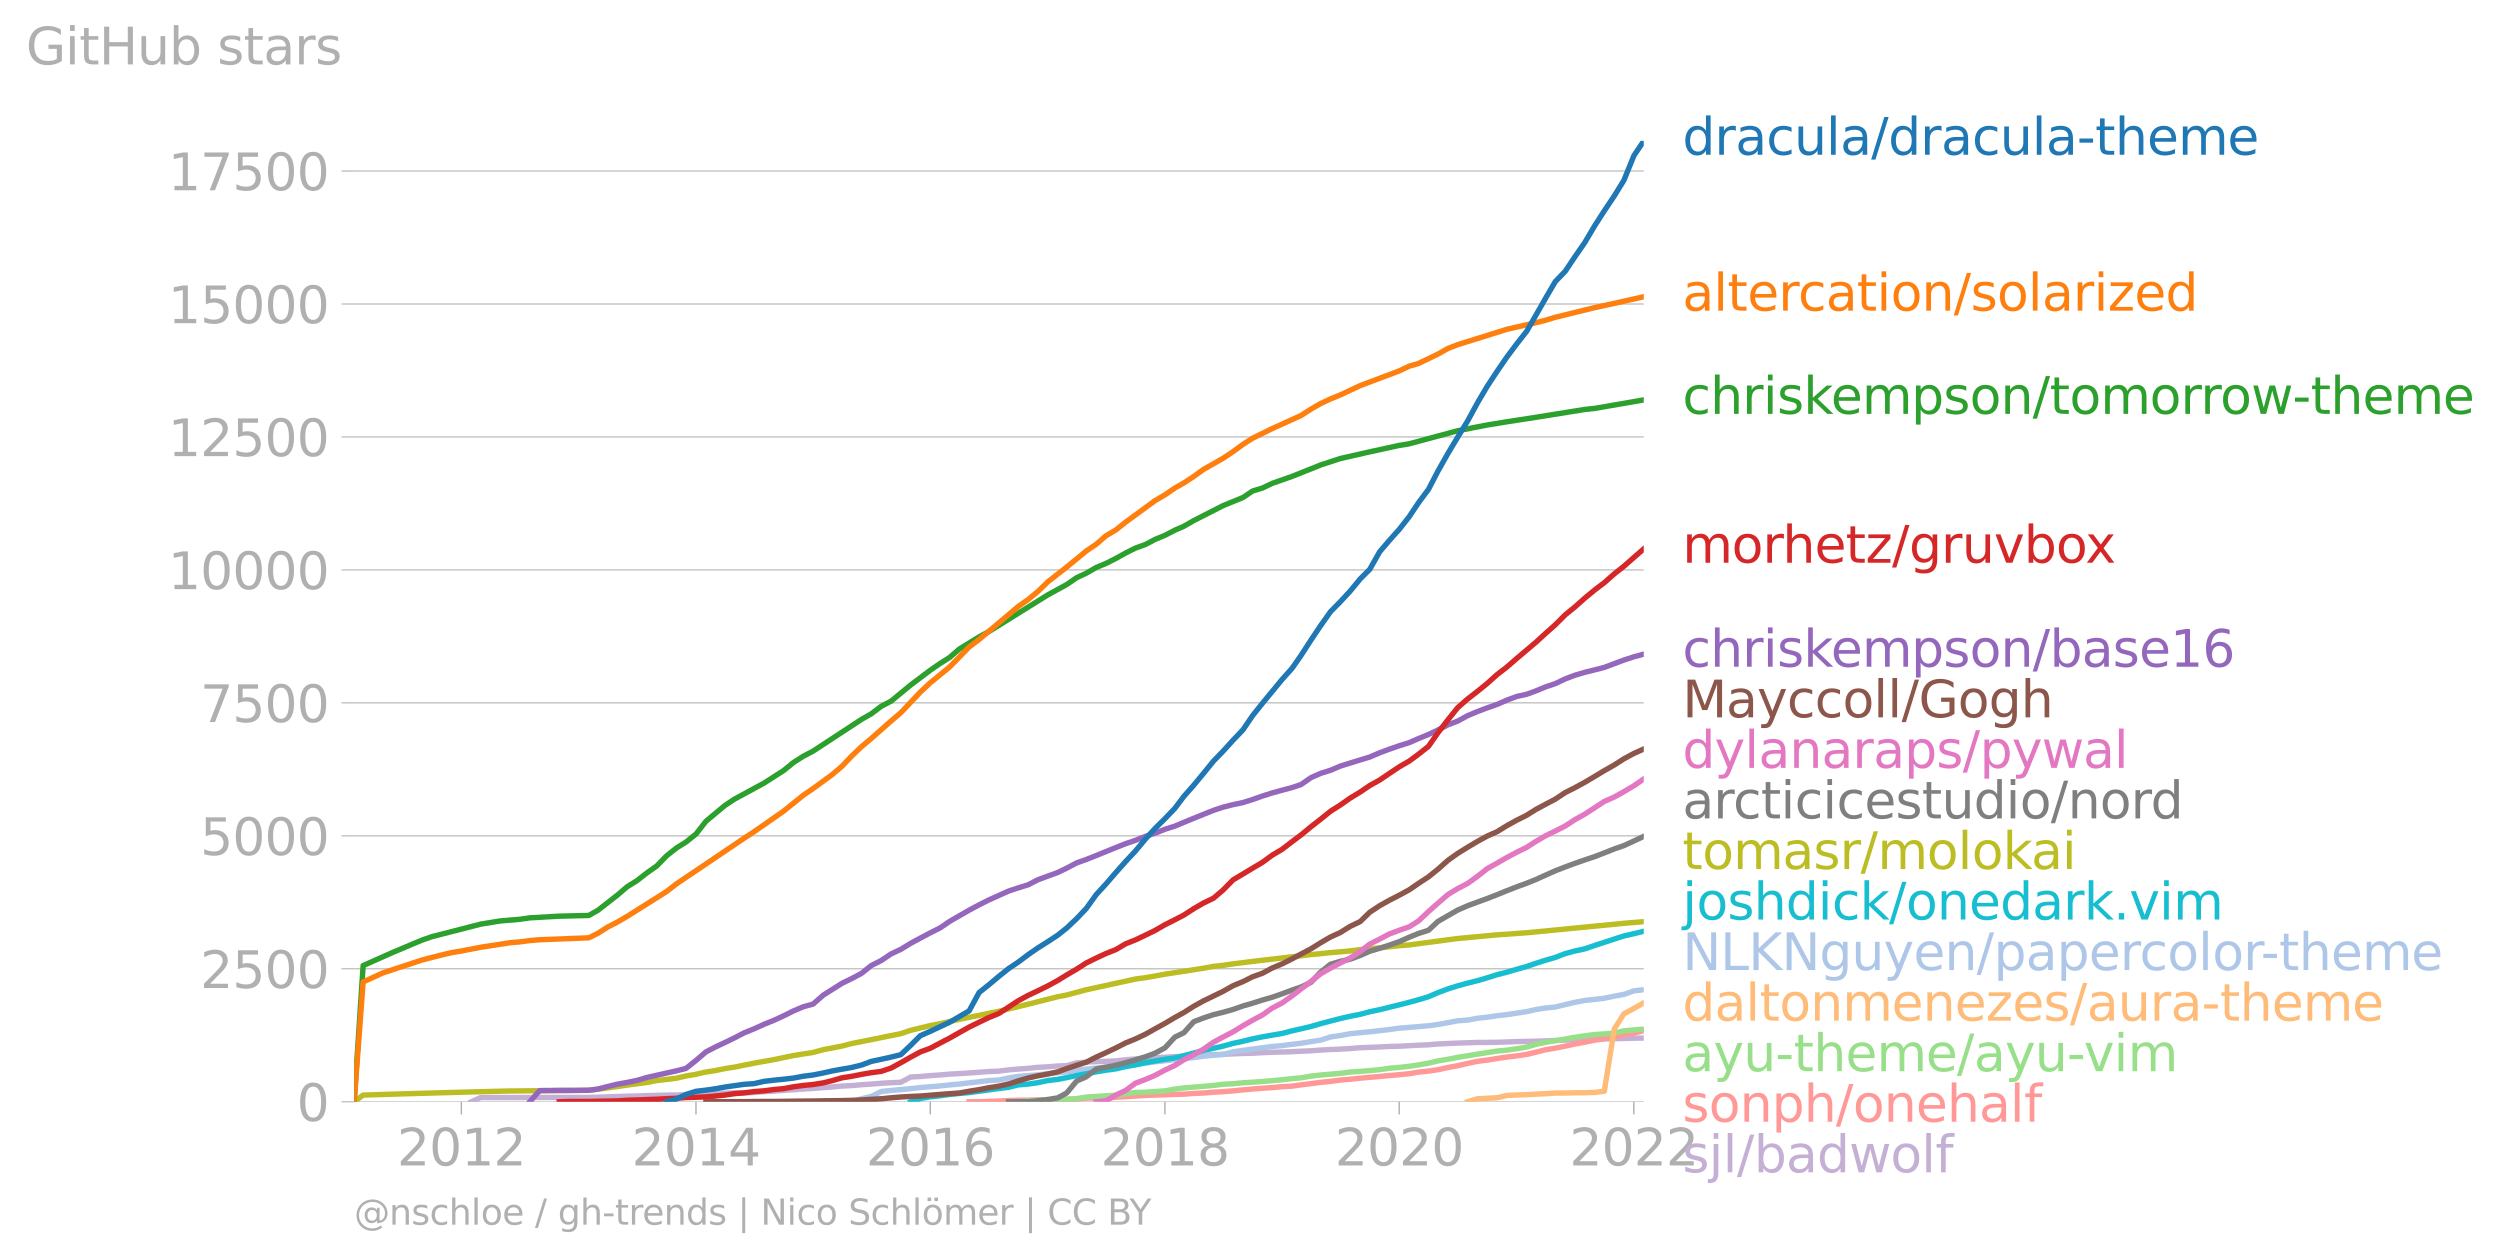 <svg xmlns:xlink="http://www.w3.org/1999/xlink" width="923.071" height="464.845" viewBox="0 0 692.303 348.634" xmlns="http://www.w3.org/2000/svg"><defs><style>*{stroke-linejoin:round;stroke-linecap:butt}</style></defs><g id="figure_1"><path d="M0 348.634h692.303V0H0v348.634z" style="fill:none" id="patch_1"/><g id="axes_1"><path d="M98.073 305.107h357.12V38.995H98.073v266.112z" style="fill:none" id="patch_2"/><g id="matplotlib.axis_1"><g id="xtick_1"><g id="line2d_1"><defs><path id="mb0a97da19f" d="M0 0v3.5" style="stroke:#b0b0b0;stroke-width:.4"/></defs><use xlink:href="#mb0a97da19f" x="127.759" y="305.107" style="fill:#b0b0b0;stroke:#b0b0b0;stroke-width:.4"/></g><g style="fill:#b0b0b0" transform="matrix(.14 0 0 -.14 109.944 322.745)" id="text_1"><defs><path id="DejaVuSans-32" d="M1228 531h2203V0H469v531q359 372 979 998 621 627 780 809 303 340 423 576 121 236 121 464 0 372-261 606-261 235-680 235-297 0-627-103-329-103-704-313v638q381 153 712 231 332 78 607 78 725 0 1156-363 431-362 431-968 0-288-108-546-107-257-392-607-78-91-497-524-418-433-1181-1211z" transform="scale(.016)"/><path id="DejaVuSans-30" d="M2034 4250q-487 0-733-480-245-479-245-1442 0-959 245-1439 246-480 733-480 491 0 736 480 246 480 246 1439 0 963-246 1442-245 480-736 480zm0 500q785 0 1199-621 414-620 414-1801 0-1178-414-1799Q2819-91 2034-91q-784 0-1198 620-414 621-414 1799 0 1181 414 1801 414 621 1198 621z" transform="scale(.016)"/><path id="DejaVuSans-31" d="M794 531h1031v3560L703 3866v575l1116 225h631V531h1031V0H794v531z" transform="scale(.016)"/></defs><use xlink:href="#DejaVuSans-32"/><use xlink:href="#DejaVuSans-30" x="63.623"/><use xlink:href="#DejaVuSans-31" x="127.246"/><use xlink:href="#DejaVuSans-32" x="190.869"/></g></g><g id="xtick_2"><use xlink:href="#mb0a97da19f" x="192.73" y="305.107" style="fill:#b0b0b0;stroke:#b0b0b0;stroke-width:.4" id="line2d_2"/><g style="fill:#b0b0b0" transform="matrix(.14 0 0 -.14 174.915 322.745)" id="text_2"><defs><path id="DejaVuSans-34" d="M2419 4116 825 1625h1594v2491zm-166 550h794V1625h666v-525h-666V0h-628v1100H313v609l1940 2957z" transform="scale(.016)"/></defs><use xlink:href="#DejaVuSans-32"/><use xlink:href="#DejaVuSans-30" x="63.623"/><use xlink:href="#DejaVuSans-31" x="127.246"/><use xlink:href="#DejaVuSans-34" x="190.869"/></g></g><g id="xtick_3"><use xlink:href="#mb0a97da19f" x="257.613" y="305.107" style="fill:#b0b0b0;stroke:#b0b0b0;stroke-width:.4" id="line2d_3"/><g style="fill:#b0b0b0" transform="matrix(.14 0 0 -.14 239.798 322.745)" id="text_3"><defs><path id="DejaVuSans-36" d="M2113 2584q-425 0-674-291-248-290-248-796 0-503 248-796 249-292 674-292t673 292q248 293 248 796 0 506-248 796-248 291-673 291zm1253 1979v-575q-238 112-480 171-242 60-480 60-625 0-955-422-329-422-376-1275 184 272 462 417 279 145 613 145 703 0 1111-427 408-426 408-1160 0-719-425-1154Q2819-91 2113-91q-810 0-1238 620-428 621-428 1799 0 1106 525 1764t1409 658q238 0 480-47t505-140z" transform="scale(.016)"/></defs><use xlink:href="#DejaVuSans-32"/><use xlink:href="#DejaVuSans-30" x="63.623"/><use xlink:href="#DejaVuSans-31" x="127.246"/><use xlink:href="#DejaVuSans-36" x="190.869"/></g></g><g id="xtick_4"><use xlink:href="#mb0a97da19f" x="322.584" y="305.107" style="fill:#b0b0b0;stroke:#b0b0b0;stroke-width:.4" id="line2d_4"/><g style="fill:#b0b0b0" transform="matrix(.14 0 0 -.14 304.77 322.745)" id="text_4"><defs><path id="DejaVuSans-38" d="M2034 2216q-450 0-708-241-257-241-257-662 0-422 257-663 258-241 708-241t709 242q260 243 260 662 0 421-258 662-257 241-711 241zm-631 268q-406 100-633 378-226 279-226 679 0 559 398 884 399 325 1092 325 697 0 1094-325t397-884q0-400-227-679-226-278-629-378 456-106 710-416 255-309 255-755 0-679-414-1042Q2806-91 2034-91q-771 0-1186 362-414 363-414 1042 0 446 256 755 257 310 713 416zm-231 997q0-362 226-565 227-203 636-203 407 0 636 203 230 203 230 565 0 363-230 566-229 203-636 203-409 0-636-203-226-203-226-566z" transform="scale(.016)"/></defs><use xlink:href="#DejaVuSans-32"/><use xlink:href="#DejaVuSans-30" x="63.623"/><use xlink:href="#DejaVuSans-31" x="127.246"/><use xlink:href="#DejaVuSans-38" x="190.869"/></g></g><g id="xtick_5"><use xlink:href="#mb0a97da19f" x="387.467" y="305.107" style="fill:#b0b0b0;stroke:#b0b0b0;stroke-width:.4" id="line2d_5"/><g style="fill:#b0b0b0" transform="matrix(.14 0 0 -.14 369.652 322.745)" id="text_5"><use xlink:href="#DejaVuSans-32"/><use xlink:href="#DejaVuSans-30" x="63.623"/><use xlink:href="#DejaVuSans-32" x="127.246"/><use xlink:href="#DejaVuSans-30" x="190.869"/></g></g><g id="xtick_6"><use xlink:href="#mb0a97da19f" x="452.438" y="305.107" style="fill:#b0b0b0;stroke:#b0b0b0;stroke-width:.4" id="line2d_6"/><g style="fill:#b0b0b0" transform="matrix(.14 0 0 -.14 434.623 322.745)" id="text_6"><use xlink:href="#DejaVuSans-32"/><use xlink:href="#DejaVuSans-30" x="63.623"/><use xlink:href="#DejaVuSans-32" x="127.246"/><use xlink:href="#DejaVuSans-32" x="190.869"/></g></g></g><g id="matplotlib.axis_2"><g id="ytick_1"><path d="M98.073 305.107h357.12" clip-path="url(#pa9dd09972c)" style="fill:none;stroke:#b0b0b0;stroke-width:.3;stroke-linecap:square" id="line2d_7"/><g id="line2d_8"><defs><path id="mcb62ba6c41" d="M0 0h-3.5" style="stroke:#b0b0b0;stroke-width:.3"/></defs><use xlink:href="#mcb62ba6c41" x="98.073" y="305.107" style="fill:#b0b0b0;stroke:#b0b0b0;stroke-width:.3"/></g><use xlink:href="#DejaVuSans-30" style="fill:#b0b0b0" transform="matrix(.14 0 0 -.14 82.166 310.426)" id="text_7"/></g><g id="ytick_2"><path d="M98.073 268.286h357.12" clip-path="url(#pa9dd09972c)" style="fill:none;stroke:#b0b0b0;stroke-width:.3;stroke-linecap:square" id="line2d_9"/><use xlink:href="#mcb62ba6c41" x="98.073" y="268.286" style="fill:#b0b0b0;stroke:#b0b0b0;stroke-width:.3" id="line2d_10"/><g style="fill:#b0b0b0" transform="matrix(.14 0 0 -.14 55.443 273.605)" id="text_8"><defs><path id="DejaVuSans-35" d="M691 4666h2478v-532H1269V2991q137 47 274 70 138 23 276 23 781 0 1237-428 457-428 457-1159 0-753-469-1171Q2575-91 1722-91q-294 0-599 50Q819 9 494 109v635q281-153 581-228t634-75q541 0 856 284 316 284 316 772 0 487-316 771-315 285-856 285-253 0-505-56-251-56-513-175v2344z" transform="scale(.016)"/></defs><use xlink:href="#DejaVuSans-32"/><use xlink:href="#DejaVuSans-35" x="63.623"/><use xlink:href="#DejaVuSans-30" x="127.246"/><use xlink:href="#DejaVuSans-30" x="190.869"/></g></g><g id="ytick_3"><path d="M98.073 231.465h357.12" clip-path="url(#pa9dd09972c)" style="fill:none;stroke:#b0b0b0;stroke-width:.3;stroke-linecap:square" id="line2d_11"/><use xlink:href="#mcb62ba6c41" x="98.073" y="231.465" style="fill:#b0b0b0;stroke:#b0b0b0;stroke-width:.3" id="line2d_12"/><g style="fill:#b0b0b0" transform="matrix(.14 0 0 -.14 55.443 236.784)" id="text_9"><use xlink:href="#DejaVuSans-35"/><use xlink:href="#DejaVuSans-30" x="63.623"/><use xlink:href="#DejaVuSans-30" x="127.246"/><use xlink:href="#DejaVuSans-30" x="190.869"/></g></g><g id="ytick_4"><path d="M98.073 194.644h357.12" clip-path="url(#pa9dd09972c)" style="fill:none;stroke:#b0b0b0;stroke-width:.3;stroke-linecap:square" id="line2d_13"/><use xlink:href="#mcb62ba6c41" x="98.073" y="194.644" style="fill:#b0b0b0;stroke:#b0b0b0;stroke-width:.3" id="line2d_14"/><g style="fill:#b0b0b0" transform="matrix(.14 0 0 -.14 55.443 199.963)" id="text_10"><defs><path id="DejaVuSans-37" d="M525 4666h3000v-269L1831 0h-659l1594 4134H525v532z" transform="scale(.016)"/></defs><use xlink:href="#DejaVuSans-37"/><use xlink:href="#DejaVuSans-35" x="63.623"/><use xlink:href="#DejaVuSans-30" x="127.246"/><use xlink:href="#DejaVuSans-30" x="190.869"/></g></g><g id="ytick_5"><path d="M98.073 157.823h357.12" clip-path="url(#pa9dd09972c)" style="fill:none;stroke:#b0b0b0;stroke-width:.3;stroke-linecap:square" id="line2d_15"/><use xlink:href="#mcb62ba6c41" x="98.073" y="157.823" style="fill:#b0b0b0;stroke:#b0b0b0;stroke-width:.3" id="line2d_16"/><g style="fill:#b0b0b0" transform="matrix(.14 0 0 -.14 46.536 163.142)" id="text_11"><use xlink:href="#DejaVuSans-31"/><use xlink:href="#DejaVuSans-30" x="63.623"/><use xlink:href="#DejaVuSans-30" x="127.246"/><use xlink:href="#DejaVuSans-30" x="190.869"/><use xlink:href="#DejaVuSans-30" x="254.492"/></g></g><g id="ytick_6"><path d="M98.073 121.002h357.12" clip-path="url(#pa9dd09972c)" style="fill:none;stroke:#b0b0b0;stroke-width:.3;stroke-linecap:square" id="line2d_17"/><use xlink:href="#mcb62ba6c41" x="98.073" y="121.002" style="fill:#b0b0b0;stroke:#b0b0b0;stroke-width:.3" id="line2d_18"/><g style="fill:#b0b0b0" transform="matrix(.14 0 0 -.14 46.536 126.321)" id="text_12"><use xlink:href="#DejaVuSans-31"/><use xlink:href="#DejaVuSans-32" x="63.623"/><use xlink:href="#DejaVuSans-35" x="127.246"/><use xlink:href="#DejaVuSans-30" x="190.869"/><use xlink:href="#DejaVuSans-30" x="254.492"/></g></g><g id="ytick_7"><path d="M98.073 84.181h357.12" clip-path="url(#pa9dd09972c)" style="fill:none;stroke:#b0b0b0;stroke-width:.3;stroke-linecap:square" id="line2d_19"/><use xlink:href="#mcb62ba6c41" x="98.073" y="84.181" style="fill:#b0b0b0;stroke:#b0b0b0;stroke-width:.3" id="line2d_20"/><g style="fill:#b0b0b0" transform="matrix(.14 0 0 -.14 46.536 89.5)" id="text_13"><use xlink:href="#DejaVuSans-31"/><use xlink:href="#DejaVuSans-35" x="63.623"/><use xlink:href="#DejaVuSans-30" x="127.246"/><use xlink:href="#DejaVuSans-30" x="190.869"/><use xlink:href="#DejaVuSans-30" x="254.492"/></g></g><g id="ytick_8"><path d="M98.073 47.36h357.12" clip-path="url(#pa9dd09972c)" style="fill:none;stroke:#b0b0b0;stroke-width:.3;stroke-linecap:square" id="line2d_21"/><use xlink:href="#mcb62ba6c41" x="98.073" y="47.361" style="fill:#b0b0b0;stroke:#b0b0b0;stroke-width:.3" id="line2d_22"/><g style="fill:#b0b0b0" transform="matrix(.14 0 0 -.14 46.536 52.68)" id="text_14"><use xlink:href="#DejaVuSans-31"/><use xlink:href="#DejaVuSans-37" x="63.623"/><use xlink:href="#DejaVuSans-35" x="127.246"/><use xlink:href="#DejaVuSans-30" x="190.869"/><use xlink:href="#DejaVuSans-30" x="254.492"/></g></g><g style="fill:#b0b0b0" transform="matrix(.14 0 0 -.14 7.2 17.838)" id="text_15"><defs><path id="DejaVuSans-47" d="M3809 666v1253H2778v519h1656V434q-365-259-806-392-440-133-940-133-1094 0-1712 639-617 640-617 1780 0 1144 617 1783 618 639 1712 639 456 0 867-113 411-112 758-331v-672q-350 297-744 447t-828 150q-857 0-1287-478-429-478-429-1425 0-944 429-1422 430-478 1287-478 334 0 596 58 263 58 472 180z" transform="scale(.016)"/><path id="DejaVuSans-69" d="M603 3500h575V0H603v3500zm0 1363h575v-729H603v729z" transform="scale(.016)"/><path id="DejaVuSans-74" d="M1172 4494v-994h1184v-447H1172V1153q0-428 117-550t477-122h590V0h-590q-666 0-919 248-253 249-253 905v1900H172v447h422v994h578z" transform="scale(.016)"/><path id="DejaVuSans-48" d="M628 4666h631V2753h2294v1913h631V0h-631v2222H1259V0H628v4666z" transform="scale(.016)"/><path id="DejaVuSans-75" d="M544 1381v2119h575V1403q0-497 193-746 194-248 582-248 465 0 735 297 271 297 271 810v1984h575V0h-575v538q-209-319-486-474-276-155-642-155-603 0-916 375-312 375-312 1097zm1447 2203z" transform="scale(.016)"/><path id="DejaVuSans-62" d="M3116 1747q0 634-261 995t-717 361q-457 0-718-361t-261-995q0-634 261-995t718-361q456 0 717 361t261 995zM1159 2969q182 312 458 463 277 152 661 152 638 0 1036-506 399-506 399-1331T3314 415Q2916-91 2278-91q-384 0-661 152-276 152-458 464V0H581v4863h578V2969z" transform="scale(.016)"/><path id="DejaVuSans-73" d="M2834 3397v-544q-243 125-506 187-262 63-544 63-428 0-642-131t-214-394q0-200 153-314t616-217l197-44q612-131 870-370t258-667q0-488-386-773Q2250-91 1575-91q-281 0-586 55T347 128v594q319-166 628-249 309-82 613-82 406 0 624 139 219 139 219 392 0 234-158 359-157 125-692 241l-200 47q-534 112-772 345-237 233-237 639 0 494 350 762 350 269 994 269 318 0 599-47 282-46 519-140z" transform="scale(.016)"/><path id="DejaVuSans-61" d="M2194 1759q-697 0-966-159t-269-544q0-306 202-486 202-179 548-179 479 0 768 339t289 901v128h-572zm1147 238V0h-575v531q-197-318-491-470T1556-91q-537 0-855 302-317 302-317 808 0 590 395 890 396 300 1180 300h807v57q0 397-261 614t-733 217q-300 0-585-72-284-72-546-216v532q315 122 612 182 297 61 578 61 760 0 1135-394 375-393 375-1193z" transform="scale(.016)"/><path id="DejaVuSans-72" d="M2631 2963q-97 56-211 82-114 27-251 27-488 0-749-317t-261-911V0H581v3500h578v-544q182 319 472 473 291 155 707 155 59 0 131-8 72-7 159-23l3-590z" transform="scale(.016)"/></defs><use xlink:href="#DejaVuSans-47"/><use xlink:href="#DejaVuSans-69" x="77.49"/><use xlink:href="#DejaVuSans-74" x="105.273"/><use xlink:href="#DejaVuSans-48" x="144.482"/><use xlink:href="#DejaVuSans-75" x="219.678"/><use xlink:href="#DejaVuSans-62" x="283.057"/><use xlink:href="#DejaVuSans-20" x="346.533"/><use xlink:href="#DejaVuSans-73" x="378.32"/><use xlink:href="#DejaVuSans-74" x="430.42"/><use xlink:href="#DejaVuSans-61" x="469.629"/><use xlink:href="#DejaVuSans-72" x="530.908"/><use xlink:href="#DejaVuSans-73" x="572.021"/></g></g><path d="m130.514 305.107 2.578-1.164h2.755l2.667-.014h8.177l2.755-.015H163.044l2.49-.074 2.754-.103 2.667-.088 2.755-.089 2.666-.059 2.756-.117 2.755-.06 2.666-.073 2.756-.03 2.666-.058 2.755-.089 2.756-.176 2.488-.118 2.756-.074 2.666-.088 2.755-.015 2.667-.059 2.755-.236 2.755-.162 2.667-.191 2.755-.177 2.666-.206 2.756-.162 2.755-.22 2.489-.192 2.755-.25 2.666-.119 2.755-.25 2.667-.177 2.755-.22 2.755-.163 2.667-.103 2.755-1.473 2.667-.132 2.755-.25 2.755-.192 2.578-.22 2.755-.148 2.666-.177 2.756-.191 2.666-.207 2.755-.103 2.756-.353 2.666-.221 2.755-.206 2.667-.28 2.755-.147 2.755-.221 2.489-.103 2.755-.766 2.666-.206 2.756-.133 2.666-.074 2.755-.132 2.756-.324 2.666-.206 2.755-.295 2.667-.074 2.755-.117 2.755-.177 2.489-.074 2.755-.088 2.667-.236 2.755-.147 2.666-.074 2.756-.132 2.755-.118 2.666-.06 2.756-.161 2.666-.118 2.755-.059 2.756-.088 2.488-.133 2.756-.118 2.666-.206 2.755-.147 2.667-.103 2.755-.177 2.755-.22 2.667-.104 2.755-.103 2.666-.147 2.756-.06 2.755-.147 2.577-.132 2.756-.118 2.666-.236 2.755-.117 2.667-.118 2.755-.089 2.755-.088 2.667-.015 2.755-.03 2.666-.088 2.756-.117 2.755-.045 2.489-.044 2.755-.103 2.666-.088 2.756-.118 2.666-.118 2.755-.015 2.755-.117 2.667-.089 2.755-.059 2.667-.059 2.755-.073 2.755-.044" clip-path="url(#pa9dd09972c)" style="fill:none;stroke:#c5b0d5;stroke-width:1.5;stroke-linecap:square" id="line2d_23"/><path d="m268.367 305.107 2.756-.015 2.666-.088 2.755-.103 2.756-.133 2.666-.088 2.755-.044 2.667-.06h2.755l2.755-.102 2.489-.074 2.755-.059 2.666-.265 2.756-.015 2.666-.044 2.755-.162 2.756-.162 2.666-.177 2.755-.162 2.667-.103 2.755-.088 2.755-.103 2.489-.06 2.755-.205 2.667-.118 2.755-.221 2.666-.148 2.756-.22 2.755-.28 2.666-.236 2.756-.22 2.666-.178 2.755-.25 2.756-.147 2.488-.354 2.756-.339 2.666-.353 2.755-.28 2.667-.353 2.755-.236 2.755-.295 2.667-.235 2.755-.236 2.666-.25 2.756-.236 2.755-.28 2.577-.442 2.756-.28 2.666-.397 2.755-.604 2.667-.486 2.755-.633 2.755-.59 2.667-.338 2.755-.457 2.666-.383 2.756-.324 2.755-.412 2.489-.59 2.755-.706 2.666-.442 2.756-.545 2.666-.59 2.755-.515 2.755-.56 2.667-.412 2.755-.383 2.667-.721 2.755-.442 2.755-.648" clip-path="url(#pa9dd09972c)" style="fill:none;stroke:#ff9896;stroke-width:1.5;stroke-linecap:square" id="line2d_24"/><path d="m281.966 305.107 2.755-.206 2.667-.177 2.755-.118 2.755-.03 2.489-.132 2.755-.206 2.666-.442 2.756-.162 2.666-.177 2.755-.132 2.756-.472 2.666-.324 2.755-.073 2.667-.177 2.755-.191 2.755-.501 2.489-.31 2.755-.235 2.667-.206 2.755-.25 2.666-.325 2.756-.147 2.755-.265 2.666-.162 2.756-.206 2.666-.221 2.755-.25 2.756-.325 2.488-.206 2.756-.486 2.666-.294 2.755-.236 2.667-.221 2.755-.368 2.755-.177 2.667-.221 2.755-.265 2.666-.383 2.756-.25 2.755-.295 2.577-.383 2.756-.486 2.666-.633 2.755-.457 2.667-.515 2.755-.457 2.755-.442 2.667-.427 2.755-.427 2.666-.236 2.756-.412 2.755-.457 2.489-.736 2.755-.574 2.666-.442 2.756-.472 2.666-.486 2.755-.397 2.755-.369 2.667-.162 2.755-.235 2.667-.619 2.755-.265 2.755-.206" clip-path="url(#pa9dd09972c)" style="fill:none;stroke:#98df8a;stroke-width:1.5;stroke-linecap:square" id="line2d_25"/><g style="fill:#1f77b4" transform="matrix(.14 0 0 -.14 465.907 42.858)" id="text_16"><defs><path id="DejaVuSans-64" d="M2906 2969v1894h575V0h-575v525q-181-312-458-464-276-152-664-152-634 0-1033 506-398 507-398 1332t398 1331q399 506 1033 506 388 0 664-152 277-151 458-463zM947 1747q0-634 261-995t717-361q456 0 718 361 263 361 263 995t-263 995q-262 361-718 361t-717-361q-261-361-261-995z" transform="scale(.016)"/><path id="DejaVuSans-63" d="M3122 3366v-538q-244 135-489 202t-495 67q-560 0-870-355-309-354-309-995t309-996q310-354 870-354 250 0 495 67t489 202V134Q2881 22 2623-34q-257-57-548-57-791 0-1257 497-465 497-465 1341 0 856 470 1346 471 491 1290 491 265 0 518-55 253-54 491-163z" transform="scale(.016)"/><path id="DejaVuSans-6c" d="M603 4863h575V0H603v4863z" transform="scale(.016)"/><path id="DejaVuSans-2f" d="M1625 4666h531L531-594H0l1625 5260z" transform="scale(.016)"/><path id="DejaVuSans-2d" d="M313 2009h1684v-512H313v512z" transform="scale(.016)"/><path id="DejaVuSans-68" d="M3513 2113V0h-575v2094q0 497-194 743-194 247-581 247-466 0-735-297-269-296-269-809V0H581v4863h578V2956q207 316 486 472 280 156 646 156 603 0 912-373 310-373 310-1098z" transform="scale(.016)"/><path id="DejaVuSans-65" d="M3597 1894v-281H953q38-594 358-905t892-311q331 0 642 81t618 244V178Q3153 47 2828-22t-659-69q-838 0-1327 487-489 488-489 1320 0 859 464 1363 464 505 1252 505 706 0 1117-455 411-454 411-1235zm-575 169q-6 471-264 752-258 282-683 282-481 0-770-272t-333-766l2050 4z" transform="scale(.016)"/><path id="DejaVuSans-6d" d="M3328 2828q216 388 516 572t706 184q547 0 844-383 297-382 297-1088V0h-578v2094q0 503-179 746-178 244-543 244-447 0-707-297-259-296-259-809V0h-578v2094q0 506-178 748t-550 242q-441 0-701-298-259-298-259-808V0H581v3500h578v-544q197 322 472 475t653 153q382 0 649-194 267-193 395-562z" transform="scale(.016)"/></defs><use xlink:href="#DejaVuSans-64"/><use xlink:href="#DejaVuSans-72" x="63.477"/><use xlink:href="#DejaVuSans-61" x="104.59"/><use xlink:href="#DejaVuSans-63" x="165.869"/><use xlink:href="#DejaVuSans-75" x="220.85"/><use xlink:href="#DejaVuSans-6c" x="284.229"/><use xlink:href="#DejaVuSans-61" x="312.012"/><use xlink:href="#DejaVuSans-2f" x="373.291"/><use xlink:href="#DejaVuSans-64" x="406.982"/><use xlink:href="#DejaVuSans-72" x="470.459"/><use xlink:href="#DejaVuSans-61" x="511.572"/><use xlink:href="#DejaVuSans-63" x="572.852"/><use xlink:href="#DejaVuSans-75" x="627.832"/><use xlink:href="#DejaVuSans-6c" x="691.211"/><use xlink:href="#DejaVuSans-61" x="718.994"/><use xlink:href="#DejaVuSans-2d" x="780.273"/><use xlink:href="#DejaVuSans-74" x="816.357"/><use xlink:href="#DejaVuSans-68" x="855.566"/><use xlink:href="#DejaVuSans-65" x="918.945"/><use xlink:href="#DejaVuSans-6d" x="980.469"/><use xlink:href="#DejaVuSans-65" x="1077.881"/></g><g style="fill:#ff7f0e" transform="matrix(.14 0 0 -.14 465.907 86.027)" id="text_17"><defs><path id="DejaVuSans-6f" d="M1959 3097q-462 0-731-361t-269-989q0-628 267-989 268-361 733-361 460 0 728 362 269 363 269 988 0 622-269 986-268 364-728 364zm0 487q750 0 1178-488 429-487 429-1349 0-859-429-1349Q2709-91 1959-91q-753 0-1180 489-426 490-426 1349 0 862 426 1349 427 488 1180 488z" transform="scale(.016)"/><path id="DejaVuSans-6e" d="M3513 2113V0h-575v2094q0 497-194 743-194 247-581 247-466 0-735-297-269-296-269-809V0H581v3500h578v-544q207 316 486 472 280 156 646 156 603 0 912-373 310-373 310-1098z" transform="scale(.016)"/><path id="DejaVuSans-7a" d="M353 3500h2731v-525L922 459h2162V0H275v525l2163 2516H353v459z" transform="scale(.016)"/></defs><use xlink:href="#DejaVuSans-61"/><use xlink:href="#DejaVuSans-6c" x="61.279"/><use xlink:href="#DejaVuSans-74" x="89.063"/><use xlink:href="#DejaVuSans-65" x="128.271"/><use xlink:href="#DejaVuSans-72" x="189.795"/><use xlink:href="#DejaVuSans-63" x="228.658"/><use xlink:href="#DejaVuSans-61" x="283.639"/><use xlink:href="#DejaVuSans-74" x="344.918"/><use xlink:href="#DejaVuSans-69" x="384.127"/><use xlink:href="#DejaVuSans-6f" x="411.91"/><use xlink:href="#DejaVuSans-6e" x="473.092"/><use xlink:href="#DejaVuSans-2f" x="536.471"/><use xlink:href="#DejaVuSans-73" x="570.162"/><use xlink:href="#DejaVuSans-6f" x="622.262"/><use xlink:href="#DejaVuSans-6c" x="683.443"/><use xlink:href="#DejaVuSans-61" x="711.227"/><use xlink:href="#DejaVuSans-72" x="772.506"/><use xlink:href="#DejaVuSans-69" x="813.619"/><use xlink:href="#DejaVuSans-7a" x="841.402"/><use xlink:href="#DejaVuSans-65" x="893.893"/><use xlink:href="#DejaVuSans-64" x="955.416"/></g><g style="fill:#2ca02c" transform="matrix(.14 0 0 -.14 465.907 114.6)" id="text_18"><defs><path id="DejaVuSans-6b" d="M581 4863h578V1991l1716 1509h734L1753 1863 3688 0h-750L1159 1709V0H581v4863z" transform="scale(.016)"/><path id="DejaVuSans-70" d="M1159 525v-1856H581v4831h578v-531q182 312 458 463 277 152 661 152 638 0 1036-506 399-506 399-1331T3314 415Q2916-91 2278-91q-384 0-661 152-276 152-458 464zm1957 1222q0 634-261 995t-717 361q-457 0-718-361t-261-995q0-634 261-995t718-361q456 0 717 361t261 995z" transform="scale(.016)"/><path id="DejaVuSans-77" d="M269 3500h575l719-2731 715 2731h678l719-2731 716 2731h575L4050 0h-678l-753 2869L1863 0h-679L269 3500z" transform="scale(.016)"/></defs><use xlink:href="#DejaVuSans-63"/><use xlink:href="#DejaVuSans-68" x="54.98"/><use xlink:href="#DejaVuSans-72" x="118.359"/><use xlink:href="#DejaVuSans-69" x="159.473"/><use xlink:href="#DejaVuSans-73" x="187.256"/><use xlink:href="#DejaVuSans-6b" x="239.355"/><use xlink:href="#DejaVuSans-65" x="293.641"/><use xlink:href="#DejaVuSans-6d" x="355.164"/><use xlink:href="#DejaVuSans-70" x="452.576"/><use xlink:href="#DejaVuSans-73" x="516.053"/><use xlink:href="#DejaVuSans-6f" x="568.152"/><use xlink:href="#DejaVuSans-6e" x="629.334"/><use xlink:href="#DejaVuSans-2f" x="692.713"/><use xlink:href="#DejaVuSans-74" x="726.404"/><use xlink:href="#DejaVuSans-6f" x="765.613"/><use xlink:href="#DejaVuSans-6d" x="826.795"/><use xlink:href="#DejaVuSans-6f" x="924.207"/><use xlink:href="#DejaVuSans-72" x="985.389"/><use xlink:href="#DejaVuSans-72" x="1024.752"/><use xlink:href="#DejaVuSans-6f" x="1063.615"/><use xlink:href="#DejaVuSans-77" x="1124.797"/><use xlink:href="#DejaVuSans-2d" x="1206.584"/><use xlink:href="#DejaVuSans-74" x="1242.668"/><use xlink:href="#DejaVuSans-68" x="1281.877"/><use xlink:href="#DejaVuSans-65" x="1345.256"/><use xlink:href="#DejaVuSans-6d" x="1406.779"/><use xlink:href="#DejaVuSans-65" x="1504.191"/></g><g style="fill:#d62728" transform="matrix(.14 0 0 -.14 465.907 155.825)" id="text_19"><defs><path id="DejaVuSans-67" d="M2906 1791q0 625-258 968-257 344-723 344-462 0-720-344-258-343-258-968 0-622 258-966t720-344q466 0 723 344 258 344 258 966zm575-1357q0-893-397-1329-396-436-1215-436-303 0-572 45t-522 139v559q253-137 500-202 247-66 503-66 566 0 847 295t281 892v285q-178-310-456-463T1784 0Q1141 0 747 490 353 981 353 1791q0 812 394 1302 394 491 1037 491 388 0 666-153t456-462v531h575V434z" transform="scale(.016)"/><path id="DejaVuSans-76" d="M191 3500h609L1894 563l1094 2937h609L2284 0h-781L191 3500z" transform="scale(.016)"/><path id="DejaVuSans-78" d="M3513 3500 2247 1797 3578 0h-678L1881 1375 863 0H184l1360 1831L300 3500h678l928-1247 928 1247h679z" transform="scale(.016)"/></defs><use xlink:href="#DejaVuSans-6d"/><use xlink:href="#DejaVuSans-6f" x="97.412"/><use xlink:href="#DejaVuSans-72" x="158.594"/><use xlink:href="#DejaVuSans-68" x="197.957"/><use xlink:href="#DejaVuSans-65" x="261.336"/><use xlink:href="#DejaVuSans-74" x="322.859"/><use xlink:href="#DejaVuSans-7a" x="362.068"/><use xlink:href="#DejaVuSans-2f" x="414.559"/><use xlink:href="#DejaVuSans-67" x="448.25"/><use xlink:href="#DejaVuSans-72" x="511.727"/><use xlink:href="#DejaVuSans-75" x="552.84"/><use xlink:href="#DejaVuSans-76" x="616.219"/><use xlink:href="#DejaVuSans-62" x="675.398"/><use xlink:href="#DejaVuSans-6f" x="738.875"/><use xlink:href="#DejaVuSans-78" x="796.932"/></g><g style="fill:#9467bd" transform="matrix(.14 0 0 -.14 465.907 184.641)" id="text_20"><use xlink:href="#DejaVuSans-63"/><use xlink:href="#DejaVuSans-68" x="54.98"/><use xlink:href="#DejaVuSans-72" x="118.359"/><use xlink:href="#DejaVuSans-69" x="159.473"/><use xlink:href="#DejaVuSans-73" x="187.256"/><use xlink:href="#DejaVuSans-6b" x="239.355"/><use xlink:href="#DejaVuSans-65" x="293.641"/><use xlink:href="#DejaVuSans-6d" x="355.164"/><use xlink:href="#DejaVuSans-70" x="452.576"/><use xlink:href="#DejaVuSans-73" x="516.053"/><use xlink:href="#DejaVuSans-6f" x="568.152"/><use xlink:href="#DejaVuSans-6e" x="629.334"/><use xlink:href="#DejaVuSans-2f" x="692.713"/><use xlink:href="#DejaVuSans-62" x="726.404"/><use xlink:href="#DejaVuSans-61" x="789.881"/><use xlink:href="#DejaVuSans-73" x="851.16"/><use xlink:href="#DejaVuSans-65" x="903.26"/><use xlink:href="#DejaVuSans-31" x="964.783"/><use xlink:href="#DejaVuSans-36" x="1028.406"/></g><g style="fill:#8c564b" transform="matrix(.14 0 0 -.14 465.907 198.641)" id="text_21"><defs><path id="DejaVuSans-4d" d="M628 4666h941l1190-3175 1197 3175h941V0h-616v4097L3078 897h-634L1241 4097V0H628v4666z" transform="scale(.016)"/><path id="DejaVuSans-79" d="M2059-325q-243-625-475-815-231-191-618-191H506v481h338q237 0 368 113 132 112 291 531l103 262L191 3500h609L1894 763l1094 2737h609L2059-325z" transform="scale(.016)"/></defs><use xlink:href="#DejaVuSans-4d"/><use xlink:href="#DejaVuSans-61" x="86.279"/><use xlink:href="#DejaVuSans-79" x="147.559"/><use xlink:href="#DejaVuSans-63" x="206.738"/><use xlink:href="#DejaVuSans-63" x="261.719"/><use xlink:href="#DejaVuSans-6f" x="316.699"/><use xlink:href="#DejaVuSans-6c" x="377.881"/><use xlink:href="#DejaVuSans-6c" x="405.664"/><use xlink:href="#DejaVuSans-2f" x="433.447"/><use xlink:href="#DejaVuSans-47" x="467.139"/><use xlink:href="#DejaVuSans-6f" x="544.629"/><use xlink:href="#DejaVuSans-67" x="605.811"/><use xlink:href="#DejaVuSans-68" x="669.287"/></g><g style="fill:#e377c2" transform="matrix(.14 0 0 -.14 465.907 212.641)" id="text_22"><use xlink:href="#DejaVuSans-64"/><use xlink:href="#DejaVuSans-79" x="63.477"/><use xlink:href="#DejaVuSans-6c" x="122.656"/><use xlink:href="#DejaVuSans-61" x="150.439"/><use xlink:href="#DejaVuSans-6e" x="211.719"/><use xlink:href="#DejaVuSans-61" x="275.098"/><use xlink:href="#DejaVuSans-72" x="336.377"/><use xlink:href="#DejaVuSans-61" x="377.49"/><use xlink:href="#DejaVuSans-70" x="438.77"/><use xlink:href="#DejaVuSans-73" x="502.246"/><use xlink:href="#DejaVuSans-2f" x="554.346"/><use xlink:href="#DejaVuSans-70" x="588.037"/><use xlink:href="#DejaVuSans-79" x="651.514"/><use xlink:href="#DejaVuSans-77" x="710.693"/><use xlink:href="#DejaVuSans-61" x="792.48"/><use xlink:href="#DejaVuSans-6c" x="853.76"/></g><g style="fill:#7f7f7f" transform="matrix(.14 0 0 -.14 465.907 226.641)" id="text_23"><use xlink:href="#DejaVuSans-61"/><use xlink:href="#DejaVuSans-72" x="61.279"/><use xlink:href="#DejaVuSans-63" x="100.143"/><use xlink:href="#DejaVuSans-74" x="155.123"/><use xlink:href="#DejaVuSans-69" x="194.332"/><use xlink:href="#DejaVuSans-63" x="222.115"/><use xlink:href="#DejaVuSans-69" x="277.096"/><use xlink:href="#DejaVuSans-63" x="304.879"/><use xlink:href="#DejaVuSans-65" x="359.859"/><use xlink:href="#DejaVuSans-73" x="421.383"/><use xlink:href="#DejaVuSans-74" x="473.482"/><use xlink:href="#DejaVuSans-75" x="512.691"/><use xlink:href="#DejaVuSans-64" x="576.07"/><use xlink:href="#DejaVuSans-69" x="639.547"/><use xlink:href="#DejaVuSans-6f" x="667.33"/><use xlink:href="#DejaVuSans-2f" x="728.512"/><use xlink:href="#DejaVuSans-6e" x="762.203"/><use xlink:href="#DejaVuSans-6f" x="825.582"/><use xlink:href="#DejaVuSans-72" x="886.764"/><use xlink:href="#DejaVuSans-64" x="926.127"/></g><g style="fill:#bcbd22" transform="matrix(.14 0 0 -.14 465.907 240.641)" id="text_24"><use xlink:href="#DejaVuSans-74"/><use xlink:href="#DejaVuSans-6f" x="39.209"/><use xlink:href="#DejaVuSans-6d" x="100.391"/><use xlink:href="#DejaVuSans-61" x="197.803"/><use xlink:href="#DejaVuSans-73" x="259.082"/><use xlink:href="#DejaVuSans-72" x="311.182"/><use xlink:href="#DejaVuSans-2f" x="352.295"/><use xlink:href="#DejaVuSans-6d" x="385.986"/><use xlink:href="#DejaVuSans-6f" x="483.398"/><use xlink:href="#DejaVuSans-6c" x="544.58"/><use xlink:href="#DejaVuSans-6f" x="572.363"/><use xlink:href="#DejaVuSans-6b" x="633.545"/><use xlink:href="#DejaVuSans-61" x="689.705"/><use xlink:href="#DejaVuSans-69" x="750.984"/></g><g style="fill:#17becf" transform="matrix(.14 0 0 -.14 465.907 254.641)" id="text_25"><defs><path id="DejaVuSans-6a" d="M603 3500h575V-63q0-668-255-968-254-300-820-300h-219v487H38q328 0 446 152Q603-541 603-63v3563zm0 1363h575v-729H603v729z" transform="scale(.016)"/><path id="DejaVuSans-2e" d="M684 794h660V0H684v794z" transform="scale(.016)"/></defs><use xlink:href="#DejaVuSans-6a"/><use xlink:href="#DejaVuSans-6f" x="27.783"/><use xlink:href="#DejaVuSans-73" x="88.965"/><use xlink:href="#DejaVuSans-68" x="141.064"/><use xlink:href="#DejaVuSans-64" x="204.443"/><use xlink:href="#DejaVuSans-69" x="267.92"/><use xlink:href="#DejaVuSans-63" x="295.703"/><use xlink:href="#DejaVuSans-6b" x="350.684"/><use xlink:href="#DejaVuSans-2f" x="408.594"/><use xlink:href="#DejaVuSans-6f" x="442.285"/><use xlink:href="#DejaVuSans-6e" x="503.467"/><use xlink:href="#DejaVuSans-65" x="566.846"/><use xlink:href="#DejaVuSans-64" x="628.369"/><use xlink:href="#DejaVuSans-61" x="691.846"/><use xlink:href="#DejaVuSans-72" x="753.125"/><use xlink:href="#DejaVuSans-6b" x="794.238"/><use xlink:href="#DejaVuSans-2e" x="852.148"/><use xlink:href="#DejaVuSans-76" x="883.936"/><use xlink:href="#DejaVuSans-69" x="943.115"/><use xlink:href="#DejaVuSans-6d" x="970.898"/></g><g style="fill:#aec7e8" transform="matrix(.14 0 0 -.14 465.907 268.641)" id="text_26"><defs><path id="DejaVuSans-4e" d="M628 4666h850L3547 763v3903h612V0h-850L1241 3903V0H628v4666z" transform="scale(.016)"/><path id="DejaVuSans-4c" d="M628 4666h631V531h2272V0H628v4666z" transform="scale(.016)"/><path id="DejaVuSans-4b" d="M628 4666h631V2694l2094 1972h813L1850 2491 4331 0h-831L1259 2247V0H628v4666z" transform="scale(.016)"/></defs><use xlink:href="#DejaVuSans-4e"/><use xlink:href="#DejaVuSans-4c" x="74.805"/><use xlink:href="#DejaVuSans-4b" x="130.518"/><use xlink:href="#DejaVuSans-4e" x="196.094"/><use xlink:href="#DejaVuSans-67" x="270.898"/><use xlink:href="#DejaVuSans-75" x="334.375"/><use xlink:href="#DejaVuSans-79" x="397.754"/><use xlink:href="#DejaVuSans-65" x="456.934"/><use xlink:href="#DejaVuSans-6e" x="518.457"/><use xlink:href="#DejaVuSans-2f" x="581.836"/><use xlink:href="#DejaVuSans-70" x="615.527"/><use xlink:href="#DejaVuSans-61" x="679.004"/><use xlink:href="#DejaVuSans-70" x="740.283"/><use xlink:href="#DejaVuSans-65" x="803.76"/><use xlink:href="#DejaVuSans-72" x="865.283"/><use xlink:href="#DejaVuSans-63" x="904.146"/><use xlink:href="#DejaVuSans-6f" x="959.127"/><use xlink:href="#DejaVuSans-6c" x="1020.309"/><use xlink:href="#DejaVuSans-6f" x="1048.092"/><use xlink:href="#DejaVuSans-72" x="1109.273"/><use xlink:href="#DejaVuSans-2d" x="1144.012"/><use xlink:href="#DejaVuSans-74" x="1180.096"/><use xlink:href="#DejaVuSans-68" x="1219.305"/><use xlink:href="#DejaVuSans-65" x="1282.684"/><use xlink:href="#DejaVuSans-6d" x="1344.207"/><use xlink:href="#DejaVuSans-65" x="1441.619"/></g><g style="fill:#ffbb78" transform="matrix(.14 0 0 -.14 465.907 282.641)" id="text_27"><use xlink:href="#DejaVuSans-64"/><use xlink:href="#DejaVuSans-61" x="63.477"/><use xlink:href="#DejaVuSans-6c" x="124.756"/><use xlink:href="#DejaVuSans-74" x="152.539"/><use xlink:href="#DejaVuSans-6f" x="191.748"/><use xlink:href="#DejaVuSans-6e" x="252.93"/><use xlink:href="#DejaVuSans-6d" x="316.309"/><use xlink:href="#DejaVuSans-65" x="413.721"/><use xlink:href="#DejaVuSans-6e" x="475.244"/><use xlink:href="#DejaVuSans-65" x="538.623"/><use xlink:href="#DejaVuSans-7a" x="600.146"/><use xlink:href="#DejaVuSans-65" x="652.637"/><use xlink:href="#DejaVuSans-73" x="714.16"/><use xlink:href="#DejaVuSans-2f" x="766.26"/><use xlink:href="#DejaVuSans-61" x="799.951"/><use xlink:href="#DejaVuSans-75" x="861.23"/><use xlink:href="#DejaVuSans-72" x="924.609"/><use xlink:href="#DejaVuSans-61" x="965.723"/><use xlink:href="#DejaVuSans-2d" x="1027.002"/><use xlink:href="#DejaVuSans-74" x="1063.086"/><use xlink:href="#DejaVuSans-68" x="1102.295"/><use xlink:href="#DejaVuSans-65" x="1165.674"/><use xlink:href="#DejaVuSans-6d" x="1227.197"/><use xlink:href="#DejaVuSans-65" x="1324.609"/></g><g style="fill:#98df8a" transform="matrix(.14 0 0 -.14 465.907 296.641)" id="text_28"><use xlink:href="#DejaVuSans-61"/><use xlink:href="#DejaVuSans-79" x="61.279"/><use xlink:href="#DejaVuSans-75" x="120.459"/><use xlink:href="#DejaVuSans-2d" x="183.838"/><use xlink:href="#DejaVuSans-74" x="219.922"/><use xlink:href="#DejaVuSans-68" x="259.131"/><use xlink:href="#DejaVuSans-65" x="322.51"/><use xlink:href="#DejaVuSans-6d" x="384.033"/><use xlink:href="#DejaVuSans-65" x="481.445"/><use xlink:href="#DejaVuSans-2f" x="542.969"/><use xlink:href="#DejaVuSans-61" x="576.66"/><use xlink:href="#DejaVuSans-79" x="637.939"/><use xlink:href="#DejaVuSans-75" x="697.119"/><use xlink:href="#DejaVuSans-2d" x="760.498"/><use xlink:href="#DejaVuSans-76" x="793.957"/><use xlink:href="#DejaVuSans-69" x="853.137"/><use xlink:href="#DejaVuSans-6d" x="880.92"/></g><g style="fill:#ff9896" transform="matrix(.14 0 0 -.14 465.907 310.641)" id="text_29"><defs><path id="DejaVuSans-66" d="M2375 4863v-479h-550q-309 0-430-125-120-125-120-450v-309h947v-447h-947V0H697v3053H147v447h550v244q0 584 272 851 272 268 862 268h544z" transform="scale(.016)"/></defs><use xlink:href="#DejaVuSans-73"/><use xlink:href="#DejaVuSans-6f" x="52.1"/><use xlink:href="#DejaVuSans-6e" x="113.281"/><use xlink:href="#DejaVuSans-70" x="176.66"/><use xlink:href="#DejaVuSans-68" x="240.137"/><use xlink:href="#DejaVuSans-2f" x="303.516"/><use xlink:href="#DejaVuSans-6f" x="337.207"/><use xlink:href="#DejaVuSans-6e" x="398.389"/><use xlink:href="#DejaVuSans-65" x="461.768"/><use xlink:href="#DejaVuSans-68" x="523.291"/><use xlink:href="#DejaVuSans-61" x="586.67"/><use xlink:href="#DejaVuSans-6c" x="647.949"/><use xlink:href="#DejaVuSans-66" x="675.732"/></g><g style="fill:#c5b0d5" transform="matrix(.14 0 0 -.14 465.907 324.641)" id="text_30"><use xlink:href="#DejaVuSans-73"/><use xlink:href="#DejaVuSans-6a" x="52.1"/><use xlink:href="#DejaVuSans-6c" x="79.883"/><use xlink:href="#DejaVuSans-2f" x="107.666"/><use xlink:href="#DejaVuSans-62" x="141.357"/><use xlink:href="#DejaVuSans-61" x="204.834"/><use xlink:href="#DejaVuSans-64" x="266.113"/><use xlink:href="#DejaVuSans-77" x="329.59"/><use xlink:href="#DejaVuSans-6f" x="411.377"/><use xlink:href="#DejaVuSans-6c" x="472.559"/><use xlink:href="#DejaVuSans-66" x="500.342"/></g><g style="fill:#b0b0b0" transform="matrix(.097 0 0 -.097 98.073 339.143)" id="text_31"><defs><path id="DejaVuSans-40" d="M2381 1678q0-447 222-702 222-254 610-254 384 0 604 256 221 256 221 700 0 438-225 695-225 258-607 258-378 0-602-256-223-256-223-697zm1703-934q-187-241-429-355t-564-114q-538 0-874 389t-336 1014q0 625 337 1015 338 391 873 391 322 0 565-117 244-117 428-354v409h447V722q457 69 714 417 258 349 258 902 0 334-99 628-98 294-298 544-325 409-792 626t-1017 217q-384 0-738-102-353-101-653-301-490-319-767-836-276-517-276-1120 0-497 179-932 180-434 521-765 328-325 759-495 431-171 922-171 403 0 792 136t714 389l281-347q-390-303-851-464t-936-161q-578 0-1091 205-512 205-912 595Q841 78 631 592q-209 514-209 1105 0 569 212 1084 213 516 607 907 403 396 931 607t1119 211q662 0 1229-272 568-271 952-771 234-307 357-666 124-359 124-744 0-822-497-1297T4084 263v481z" transform="scale(.016)"/><path id="DejaVuSans-7c" d="M1344 4891v-6400H813v6400h531z" transform="scale(.016)"/><path id="DejaVuSans-53" d="M3425 4513v-616q-359 172-678 256-319 85-616 85-515 0-795-200t-280-569q0-310 186-468 186-157 705-254l381-78q706-135 1042-474t336-907q0-679-455-1029Q2797-91 1919-91q-331 0-705 75-373 75-773 222v650q384-215 753-325 369-109 725-109 540 0 834 212 294 213 294 607 0 343-211 537t-692 291l-385 75q-706 140-1022 440-315 300-315 835 0 619 436 975t1201 356q329 0 669-60 341-59 697-177z" transform="scale(.016)"/><path id="DejaVuSans-f6" d="M1959 3097q-462 0-731-361t-269-989q0-628 267-989 268-361 733-361 460 0 728 362 269 363 269 988 0 622-269 986-268 364-728 364zm0 487q750 0 1178-488 429-487 429-1349 0-859-429-1349Q2709-91 1959-91q-753 0-1180 489-426 490-426 1349 0 862 426 1349 427 488 1180 488zm295 1266h634v-631h-634v631zm-1222 0h634v-631h-634v631z" transform="scale(.016)"/><path id="DejaVuSans-43" d="M4122 4306v-665q-319 297-680 443-361 147-767 147-800 0-1225-489t-425-1414q0-922 425-1411t1225-489q406 0 767 147t680 444V359q-331-225-702-338-370-112-782-112-1060 0-1670 648-609 649-609 1771 0 1125 609 1773 610 649 1670 649 418 0 788-111 371-111 696-333z" transform="scale(.016)"/><path id="DejaVuSans-42" d="M1259 2228V519h1013q509 0 754 211 246 211 246 645 0 438-246 645-245 208-754 208H1259zm0 1919V2741h935q462 0 688 173 227 174 227 530 0 353-227 528-226 175-688 175h-935zm-631 519h1613q722 0 1112-300 391-300 391-853 0-429-200-682t-588-315q466-100 724-418 258-317 258-792 0-625-425-966Q3088 0 2303 0H628v4666z" transform="scale(.016)"/><path id="DejaVuSans-59" d="M-13 4666h679l1293-1919 1285 1919h678L2272 2222V0h-634v2222L-13 4666z" transform="scale(.016)"/></defs><use xlink:href="#DejaVuSans-40"/><use xlink:href="#DejaVuSans-6e" x="100"/><use xlink:href="#DejaVuSans-73" x="163.379"/><use xlink:href="#DejaVuSans-63" x="215.479"/><use xlink:href="#DejaVuSans-68" x="270.459"/><use xlink:href="#DejaVuSans-6c" x="333.838"/><use xlink:href="#DejaVuSans-6f" x="361.621"/><use xlink:href="#DejaVuSans-65" x="422.803"/><use xlink:href="#DejaVuSans-20" x="484.326"/><use xlink:href="#DejaVuSans-2f" x="516.113"/><use xlink:href="#DejaVuSans-20" x="549.805"/><use xlink:href="#DejaVuSans-67" x="581.592"/><use xlink:href="#DejaVuSans-68" x="645.068"/><use xlink:href="#DejaVuSans-2d" x="708.447"/><use xlink:href="#DejaVuSans-74" x="744.531"/><use xlink:href="#DejaVuSans-72" x="783.74"/><use xlink:href="#DejaVuSans-65" x="822.604"/><use xlink:href="#DejaVuSans-6e" x="884.127"/><use xlink:href="#DejaVuSans-64" x="947.506"/><use xlink:href="#DejaVuSans-73" x="1010.982"/><use xlink:href="#DejaVuSans-20" x="1063.082"/><use xlink:href="#DejaVuSans-7c" x="1094.869"/><use xlink:href="#DejaVuSans-20" x="1128.561"/><use xlink:href="#DejaVuSans-4e" x="1160.348"/><use xlink:href="#DejaVuSans-69" x="1235.152"/><use xlink:href="#DejaVuSans-63" x="1262.936"/><use xlink:href="#DejaVuSans-6f" x="1317.916"/><use xlink:href="#DejaVuSans-20" x="1379.098"/><use xlink:href="#DejaVuSans-53" x="1410.885"/><use xlink:href="#DejaVuSans-63" x="1474.361"/><use xlink:href="#DejaVuSans-68" x="1529.342"/><use xlink:href="#DejaVuSans-6c" x="1592.721"/><use xlink:href="#DejaVuSans-f6" x="1620.504"/><use xlink:href="#DejaVuSans-6d" x="1681.686"/><use xlink:href="#DejaVuSans-65" x="1779.098"/><use xlink:href="#DejaVuSans-72" x="1840.621"/><use xlink:href="#DejaVuSans-20" x="1881.734"/><use xlink:href="#DejaVuSans-7c" x="1913.521"/><use xlink:href="#DejaVuSans-20" x="1947.213"/><use xlink:href="#DejaVuSans-43" x="1979"/><use xlink:href="#DejaVuSans-43" x="2048.824"/><use xlink:href="#DejaVuSans-20" x="2118.648"/><use xlink:href="#DejaVuSans-42" x="2150.436"/><use xlink:href="#DejaVuSans-59" x="2213.539"/></g><path d="m406.398 305.107 2.755-.825 2.667-.147 2.755-.147 2.666-.62 2.756-.146 2.755-.074 2.489-.147 2.755-.133 2.666-.177 2.756-.014 2.666-.06 2.755-.014 2.755-.088 2.667-.324 2.755-17.218 2.667-4.227 2.755-1.473 2.755-1.576" clip-path="url(#pa9dd09972c)" style="fill:none;stroke:#ffbb78;stroke-width:1.5;stroke-linecap:square" id="line2d_26"/><path d="m230.416 305.107 2.755-.015h2.666l2.755-.84 2.667-.618 2.755-1.37 2.755-.294 2.667-.236 2.755-.265 2.667-.31 2.755-.22 2.755-.221 2.578-.28 2.755-.25 2.666-.324 2.756-.31 2.666-.324 2.755-.147 2.756-.574 2.666-.428 2.755-.22 2.667-.207 2.755-.324 2.755-.265 2.489-.22 2.755-.457 2.666-.324 2.756-.295 2.666-.206 2.755-.25 2.756-.221 2.666-.266 2.755-.397 2.667-.383 2.755-.31 2.755-.28 2.489-.323 2.755-.265 2.667-.369 2.755-.28 2.666-.206 2.756-.736 2.755-.398 2.666-.368 2.756-.353 2.666-.369 2.755-.235 2.756-.368 2.488-.28 2.756-.472 2.666-.383 2.755-.898 2.667-.383 2.755-.515 2.755-.28 2.667-.25 2.755-.31 2.666-.31 2.756-.382 2.755-.221 2.577-.206 2.756-.25 2.666-.34 2.755-.515 2.667-.515 2.755-.192 2.755-.515 2.667-.28 2.755-.413 2.666-.309 2.756-.412 2.755-.413 2.489-.574 2.755-.427 2.666-.28 2.756-.663 2.666-.633 2.755-.516 2.755-.309 2.667-.31 2.755-.574 2.667-.486 2.755-.986 2.755-.31" clip-path="url(#pa9dd09972c)" style="fill:none;stroke:#aec7e8;stroke-width:1.5;stroke-linecap:square" id="line2d_27"/><path d="m252.191 305.107 2.667-.913 2.755-.457 2.755-.294 2.578-.369 2.755-.28 2.666-.235 2.756-.368 2.666-.369 2.755-.382 2.756-.34 2.666-.677 2.755-.22 2.667-.384 2.755-.589 2.755-.324 2.489-.486 2.755-.589 2.666-.486 2.756-.53 2.666-.442 2.755-.383 2.756-.633 2.666-.472 2.755-.618 2.667-.457 2.755-.471 2.755-.383 2.489-.619 2.755-.736 2.667-.722 2.755-.589 2.666-.589 2.756-.766 2.755-.589 2.666-.663 2.756-.56 2.666-.47 2.755-.472 2.756-.722 2.488-.56 2.756-.647 2.666-.781 2.755-.722 2.667-.692 2.755-.633 2.755-.53 2.667-.722 2.755-.575 2.666-.662 2.756-.678 2.755-.707 2.577-.692 2.756-.84 2.666-1.148 2.755-1.031 2.667-.84 2.755-.751 2.755-.692 2.667-.78 2.755-.87 2.666-.677 2.756-.81 2.755-.781 2.489-.854 2.755-.884 2.666-.766 2.756-1.06 2.666-.722 2.755-.59 2.755-.957 2.667-.854 2.755-.913 2.667-.854 2.755-.633 2.755-.678" clip-path="url(#pa9dd09972c)" style="fill:none;stroke:#17becf;stroke-width:1.5;stroke-linecap:square" id="line2d_28"/><path d="m98.073 305.107 2.489-1.856 13.598-.412 13.6-.383 13.509-.339 21.775-.177 5.244-.663 5.422-.795 5.422-.722 2.755-.53 5.422-.648 2.666-.618 2.755-.472 2.756-.633 2.488-.368 2.756-.575 2.666-.412 5.422-1.09 5.51-.987 5.422-1.134 5.422-.854 2.755-.751 5.244-1.016 2.666-.693 13.599-2.74 2.755-.927 5.422-1.31 2.755-.531 5.333-1.208 10.843-2.21 8.177-1.973 8.177-2.062 2.489-.486 5.421-1.443 13.6-2.975 2.754-.368 5.422-.972 10.666-1.65 2.755-.516 2.666-.28 2.756-.412 5.421-.677 16.177-1.9 5.421-.53 5.422-.472 2.755-.368 5.422-.486 5.422-.604 2.755-.206 13.42-1.782 10.933-1.016 8.177-.575 26.93-2.622 5.511-.456h0" clip-path="url(#pa9dd09972c)" style="fill:none;stroke:#bcbd22;stroke-width:1.5;stroke-linecap:square" id="line2d_29"/><path d="m279.3 305.107 2.666-.015h2.755l2.667-.265 2.755-.353 2.755-.442 2.489-1.355 2.755-3.314 2.666-1.178 2.756-2.15 2.666-.516 2.755-.516 2.756-.721 2.666-.766 2.755-.855 2.667-1.001 2.755-1.473 2.755-2.99 2.489-1.208 2.755-3.063 2.667-1.016 2.755-.928 2.666-.648 2.756-.78 2.755-.973 2.666-.766 2.756-.883 2.666-.766 2.755-.958 2.756-1.03 2.488-.855 2.756-1.296 2.666-2.813 2.755-2.21 2.667-.78 2.755-.59 2.755-1.03 2.667-1.178 2.755-.825 2.666-.87 2.756-.971 2.755-1.223 2.577-1.045 2.756-.87 2.666-2.488 2.755-1.576 2.667-1.532 2.755-1.208 2.755-1.016 2.667-.972 2.755-1.075 2.666-1.09 2.756-1.075 2.755-1.002 2.489-1.001 2.755-1.252 2.666-1.179 2.756-1.075 2.666-.987 2.755-.957 2.755-.928 2.667-1.03 2.755-1.09 2.667-.929 2.755-1.266 2.755-1.311" clip-path="url(#pa9dd09972c)" style="fill:none;stroke:#7f7f7f;stroke-width:1.5;stroke-linecap:square" id="line2d_30"/><path d="m303.564 305.107 2.666-.25 2.755-1.606 2.756-1.296 2.666-1.988 2.755-1.031 2.667-1.134 2.755-1.473 2.755-1.282 2.489-1.576 2.755-1.384 2.667-1.546 2.755-1.93 2.666-1.429 2.756-1.428 2.755-1.709 2.666-1.517 2.756-1.473 2.666-1.885 2.755-1.428 2.756-1.945 2.488-1.929 2.756-2.077 2.666-2.12 2.755-1.577 2.667-1.399 2.755-1.399 2.755-1.782 2.667-2.077 2.755-1.384 2.666-1.414 2.756-1.031 2.755-.957 2.577-1.606 2.756-2.607 2.666-2.356 2.755-2.386 2.667-1.62 2.755-1.429 2.755-1.988 2.667-2.107 2.755-1.546 2.666-1.532 2.756-1.473 2.755-1.355 2.489-1.605 2.755-1.605 2.666-1.296 2.756-1.4 2.666-1.738 2.755-1.546 2.755-1.782 2.667-1.753 2.755-1.208 2.667-1.487 2.755-1.635 2.755-1.885" clip-path="url(#pa9dd09972c)" style="fill:none;stroke:#e377c2;stroke-width:1.5;stroke-linecap:square" id="line2d_31"/><path d="m195.486 305.107 2.488-.015h2.756l2.666-.03h2.755l2.667-.029 2.755-.015h2.755l2.667-.029 2.755-.044 2.666-.03 2.756-.014 2.755-.06 2.489-.029 2.755-.03 2.666-.073 2.755-.103 2.667-.177 2.755-.162 2.755-.265 2.667-.22 2.755-.148 2.667-.118 2.755-.22 2.755-.236 2.578-.192 2.755-.191 2.666-.486 2.756-.442 2.666-.53 2.755-.428 2.756-.618 2.666-.854 2.755-.796 2.667-.604 2.755-.5 2.755-.604 2.489-.913 2.755-.899 2.666-.869 2.756-1.414 2.666-1.207 2.755-1.311 2.756-1.414 2.666-1.075 2.755-1.311 2.667-1.488 2.755-1.517 2.755-1.635 2.489-1.37 2.755-1.752 2.667-1.473 2.755-1.34 2.666-1.296 2.756-1.561 2.755-1.134 2.666-1.34 2.756-.988 2.666-1.443 2.755-1.149 2.756-1.384 2.488-1.34 2.756-1.459 2.666-1.664 2.755-1.605 2.667-1.208 2.755-1.723 2.755-1.311 2.667-2.592 2.755-1.827 2.666-1.487 2.756-1.414 2.755-1.502 2.577-1.768 2.756-1.811 2.666-2.15 2.755-2.446 2.667-1.9 2.755-1.708 2.755-1.635 2.667-1.458 2.755-1.222 2.666-1.65 2.756-1.517 2.755-1.385 2.489-1.56 2.755-1.488 2.666-1.4 2.756-1.826 2.666-1.34 2.755-1.502 2.755-1.635 2.667-1.606 2.755-1.56 2.667-1.71 2.755-1.487 2.755-1.237" clip-path="url(#pa9dd09972c)" style="fill:none;stroke:#8c564b;stroke-width:1.5;stroke-linecap:square" id="line2d_32"/><path d="m146.69 305.107 2.756-3.108 2.666-.015 2.755-.029h2.667l2.755-.015 2.755-.03 2.49-.323 2.754-.707 2.667-.648 2.755-.486 2.666-.56 2.756-.81 2.755-.619 2.666-.603 2.756-.619 2.666-.678 2.755-2.194 2.756-2.371 2.488-1.296 2.756-1.297 2.666-1.296 2.755-1.428 2.667-1.075 2.755-1.252 2.755-1.105 2.667-1.237 2.755-1.37 2.666-1.134 2.756-.766 2.755-2.43 2.489-1.576 2.755-1.738 2.666-1.296 2.755-1.473 2.667-2.135 2.755-1.4 2.755-1.84 2.667-1.253 2.755-1.679 2.667-1.443 2.755-1.458 2.755-1.385 2.578-1.767 2.755-1.59 2.666-1.532 2.756-1.473 2.666-1.34 2.755-1.238 2.756-1.237 2.666-.884 2.755-.854 2.667-1.384 2.755-1.017 2.755-1.001 2.489-1.208 2.755-1.458 2.666-.943 2.756-1.09 2.666-1.09 2.755-1.119 2.756-1.09 2.666-.898 2.755-1.105 2.667-.869 2.755-1.104 2.755-.87 2.489-1.045 2.755-1.134 2.667-1.075 2.755-1.105 2.666-.884 2.756-.706 2.755-.575 2.666-.84 2.756-.971 2.666-.855 2.755-.75 2.756-.737 2.488-.84 2.756-1.9 2.666-1.193 2.755-.854 2.667-1.149 2.755-.854 2.755-.854 2.667-.81 2.755-1.179 2.666-.986 2.756-.958 2.755-.869 2.577-1.12 2.756-1.133 2.666-1.267 2.755-1.428 2.667-1.017 2.755-1.502 2.755-1.149 2.667-1.001 2.755-.972 2.666-1.164 2.756-1.031 2.755-.604 2.489-.913 2.755-1.134 2.666-.898 2.756-1.311 2.666-1.017 2.755-.81 2.755-.677 2.667-.692 2.755-1.031 2.667-1.002 2.755-.898 2.755-.737" clip-path="url(#pa9dd09972c)" style="fill:none;stroke:#9467bd;stroke-width:1.5;stroke-linecap:square" id="line2d_33"/><path d="m154.867 305.107 2.667-.089h5.51l2.49-.058 2.754-.045 2.667-.059 2.755-.176 2.666-.074 2.756-.118 2.755-.088 2.666-.162 2.756-.103 2.666-.206 2.755-.074 2.756-.103 2.488-.221 2.756-.28 2.666-.398 2.755-.22 2.667-.354 2.755-.206 2.755-.368 2.667-.236 2.755-.516 2.666-.368 2.756-.265 2.755-.442 2.489-.618 2.755-.796 2.666-.412 2.755-.545 2.667-.457 2.755-.368 2.755-.928 2.667-1.458 2.755-1.561 2.667-1.443 2.755-1.017 2.755-1.458 2.578-1.34 2.755-1.561 2.666-1.488 2.756-1.355 2.666-1.281 2.755-1.12 2.756-1.796 2.666-1.753 2.755-1.488 2.667-1.266 2.755-1.355 2.755-1.503 2.489-1.531 2.755-1.606 2.666-1.723 2.756-1.355 2.666-1.237 2.755-1.09 2.756-1.635 2.666-1.046 2.755-1.325 2.667-1.296 2.755-1.59 2.755-1.385 2.489-1.296 2.755-1.783 2.667-1.546 2.755-1.326 2.666-2.268 2.756-2.798 2.755-1.65 2.666-1.605 2.756-1.635 2.666-1.959 2.755-1.635 2.756-2.12 2.488-1.856 2.756-2.283 2.666-2.077 2.755-2.224 2.667-1.679 2.755-1.944 2.755-1.664 2.667-1.812 2.755-1.532 2.666-1.811 2.756-1.841 2.755-1.591 2.577-1.9 2.756-2.18 2.666-3.83 2.755-3.563 2.667-3.314 2.755-2.416 2.755-2.135 2.667-2.165 2.755-2.475 2.666-2.047 2.756-2.4 2.755-2.328 2.489-2.106 2.755-2.519 2.666-2.37 2.756-2.755 2.666-2.165 2.755-2.46 2.755-2.268 2.667-2.032 2.755-2.43 2.667-2.107 2.755-2.43 2.755-2.4" clip-path="url(#pa9dd09972c)" style="fill:none;stroke:#d62728;stroke-width:1.5;stroke-linecap:square" id="line2d_34"/><path d="m98.073 305.107 2.489-37.72 8.177-3.637 5.421-2.283 2.756-1.15 2.666-.927 13.51-3.476 5.422-.884 5.421-.456 2.756-.398 8.176-.471 8.177-.192 2.49-1.399 5.42-4.227 2.756-2.356 2.666-1.65 2.756-2.15 2.755-1.944 2.666-2.755 2.756-2.194 2.666-1.664 2.755-2.21 2.756-3.535 5.244-4.374 2.666-1.767 8.177-4.433 5.422-3.476 2.755-2.24 2.666-1.708 2.756-1.443 13.42-8.793 2.667-1.517 2.755-2.076 2.755-1.444 5.422-4.477 5.422-4.08 2.755-1.9 2.578-1.62 2.755-2.386 5.422-3.314 2.666-1.458 16.354-10.177 5.244-2.872 2.755-1.9 2.666-1.238 2.756-1.59 2.666-1.105 2.755-1.384 2.756-1.532 2.666-1.34 2.755-.987 2.667-1.414 2.755-1.134 2.755-1.429 2.489-1.09 2.755-1.576 8.088-4.124 5.511-2.253 2.666-1.797 2.756-.84 2.666-1.28 5.51-1.93 7.91-3.167 5.423-1.782 8.177-1.856 8.177-1.782 2.755-.442 13.42-3.623 8.178-1.59 5.421-.884 8-1.237 13.598-2.18 2.755-.295 13.6-2.356h0" clip-path="url(#pa9dd09972c)" style="fill:none;stroke:#2ca02c;stroke-width:1.5;stroke-linecap:square" id="line2d_35"/><path d="m98.073 305.107 2.489-33.183 5.421-2.49 10.933-3.608 5.421-1.384 2.667-.633 2.755-.457 5.333-1.031 8.177-1.267 2.666-.22 2.756-.369 2.755-.235 13.598-.53 2.49-1.223 2.754-1.768 2.667-1.37 2.755-1.605 10.843-6.834 2.756-2.135 18.842-12.71 2.667-1.739 8.177-5.7 5.421-4.374 2.756-1.885 5.244-3.83 2.755-2.341 2.666-2.813 2.755-2.622 2.667-2.239 5.51-4.875 2.667-2.253 5.422-5.73 2.755-2.577 5.333-4.36 5.421-5.538 2.756-2.091 10.843-9.132 2.755-1.944 2.667-2.194 2.755-2.68 5.244-4.11 5.421-4.448 2.756-1.87 2.666-2.313 2.755-1.635 2.756-2.194 8.088-5.921 2.755-1.605 2.755-1.9 2.489-1.4 2.755-1.811 2.667-1.93 5.421-3.078 2.756-1.84 2.755-2.019 2.666-1.708 5.422-2.666 8-3.623 2.755-1.768 2.666-1.546 2.755-1.296 2.667-1.075 5.51-2.592 10.844-4.08 2.755-1.311 2.577-.751 5.422-2.607 2.755-1.561 2.667-1.031 13.598-4.257 8-1.826 2.755-.692 2.666-.81 10.932-2.681 5.422-1.178 5.422-1.223 2.755-.618h0" clip-path="url(#pa9dd09972c)" style="fill:none;stroke:#ff7f0e;stroke-width:1.5;stroke-linecap:square" id="line2d_36"/><path d="m184.553 305.107 2.756-.766 2.666-1.267 2.755-.869 2.756-.324 2.488-.353 2.756-.5 2.666-.384 2.755-.383 2.667-.177 2.755-.633 2.755-.324 2.667-.265 2.755-.324 2.666-.5 2.756-.354 2.755-.545 2.489-.56 2.755-.5 2.666-.472 2.755-.677 2.667-1.002 2.755-.59 2.755-.618 2.667-.648 2.755-2.607 2.667-2.665 2.755-1.208 2.755-1.296 2.578-1.193 2.755-1.62 2.666-1.547 2.756-5.081 2.666-2.121 2.755-2.312 2.756-2.21 2.666-1.782 2.755-2.077 2.667-1.84 2.755-1.738 2.755-1.812 2.489-1.974 2.755-2.607 2.666-2.813 2.756-3.844 2.666-2.901 2.755-3.196 2.756-3.108 2.666-2.843 2.755-3.314 2.667-2.93 2.755-2.725 2.755-2.872 2.489-3.3 2.755-3.137 2.667-3.21 2.755-3.403 2.666-2.754 2.756-3.034 2.755-2.887 2.666-3.932 2.756-3.446 2.666-3.24 2.755-3.344 2.756-3.078 2.488-3.565 2.756-4.27 2.666-3.977 2.755-3.889 2.667-2.71 2.755-2.96 2.755-3.358 2.667-2.68 2.755-4.876 2.666-3.122 2.756-3.078 2.755-3.506 2.577-3.873 2.756-3.697 2.666-5.126 2.755-4.875 2.667-4.433 2.755-4.507 2.755-5.066 2.667-4.522 2.755-4.183 2.666-3.888 2.756-3.682 2.755-3.506 2.489-4.33 2.755-4.83 2.666-4.566 2.756-2.872 2.666-3.992 2.755-3.977 2.755-4.654 2.667-4.153 2.755-4.11 2.667-4.344 2.755-6.79 2.755-4.11" clip-path="url(#pa9dd09972c)" style="fill:none;stroke:#1f77b4;stroke-width:1.5;stroke-linecap:square" id="line2d_37"/></g></g><defs><clipPath id="pa9dd09972c"><path d="M98.073 38.995h357.12v266.112H98.073z"/></clipPath></defs></svg>